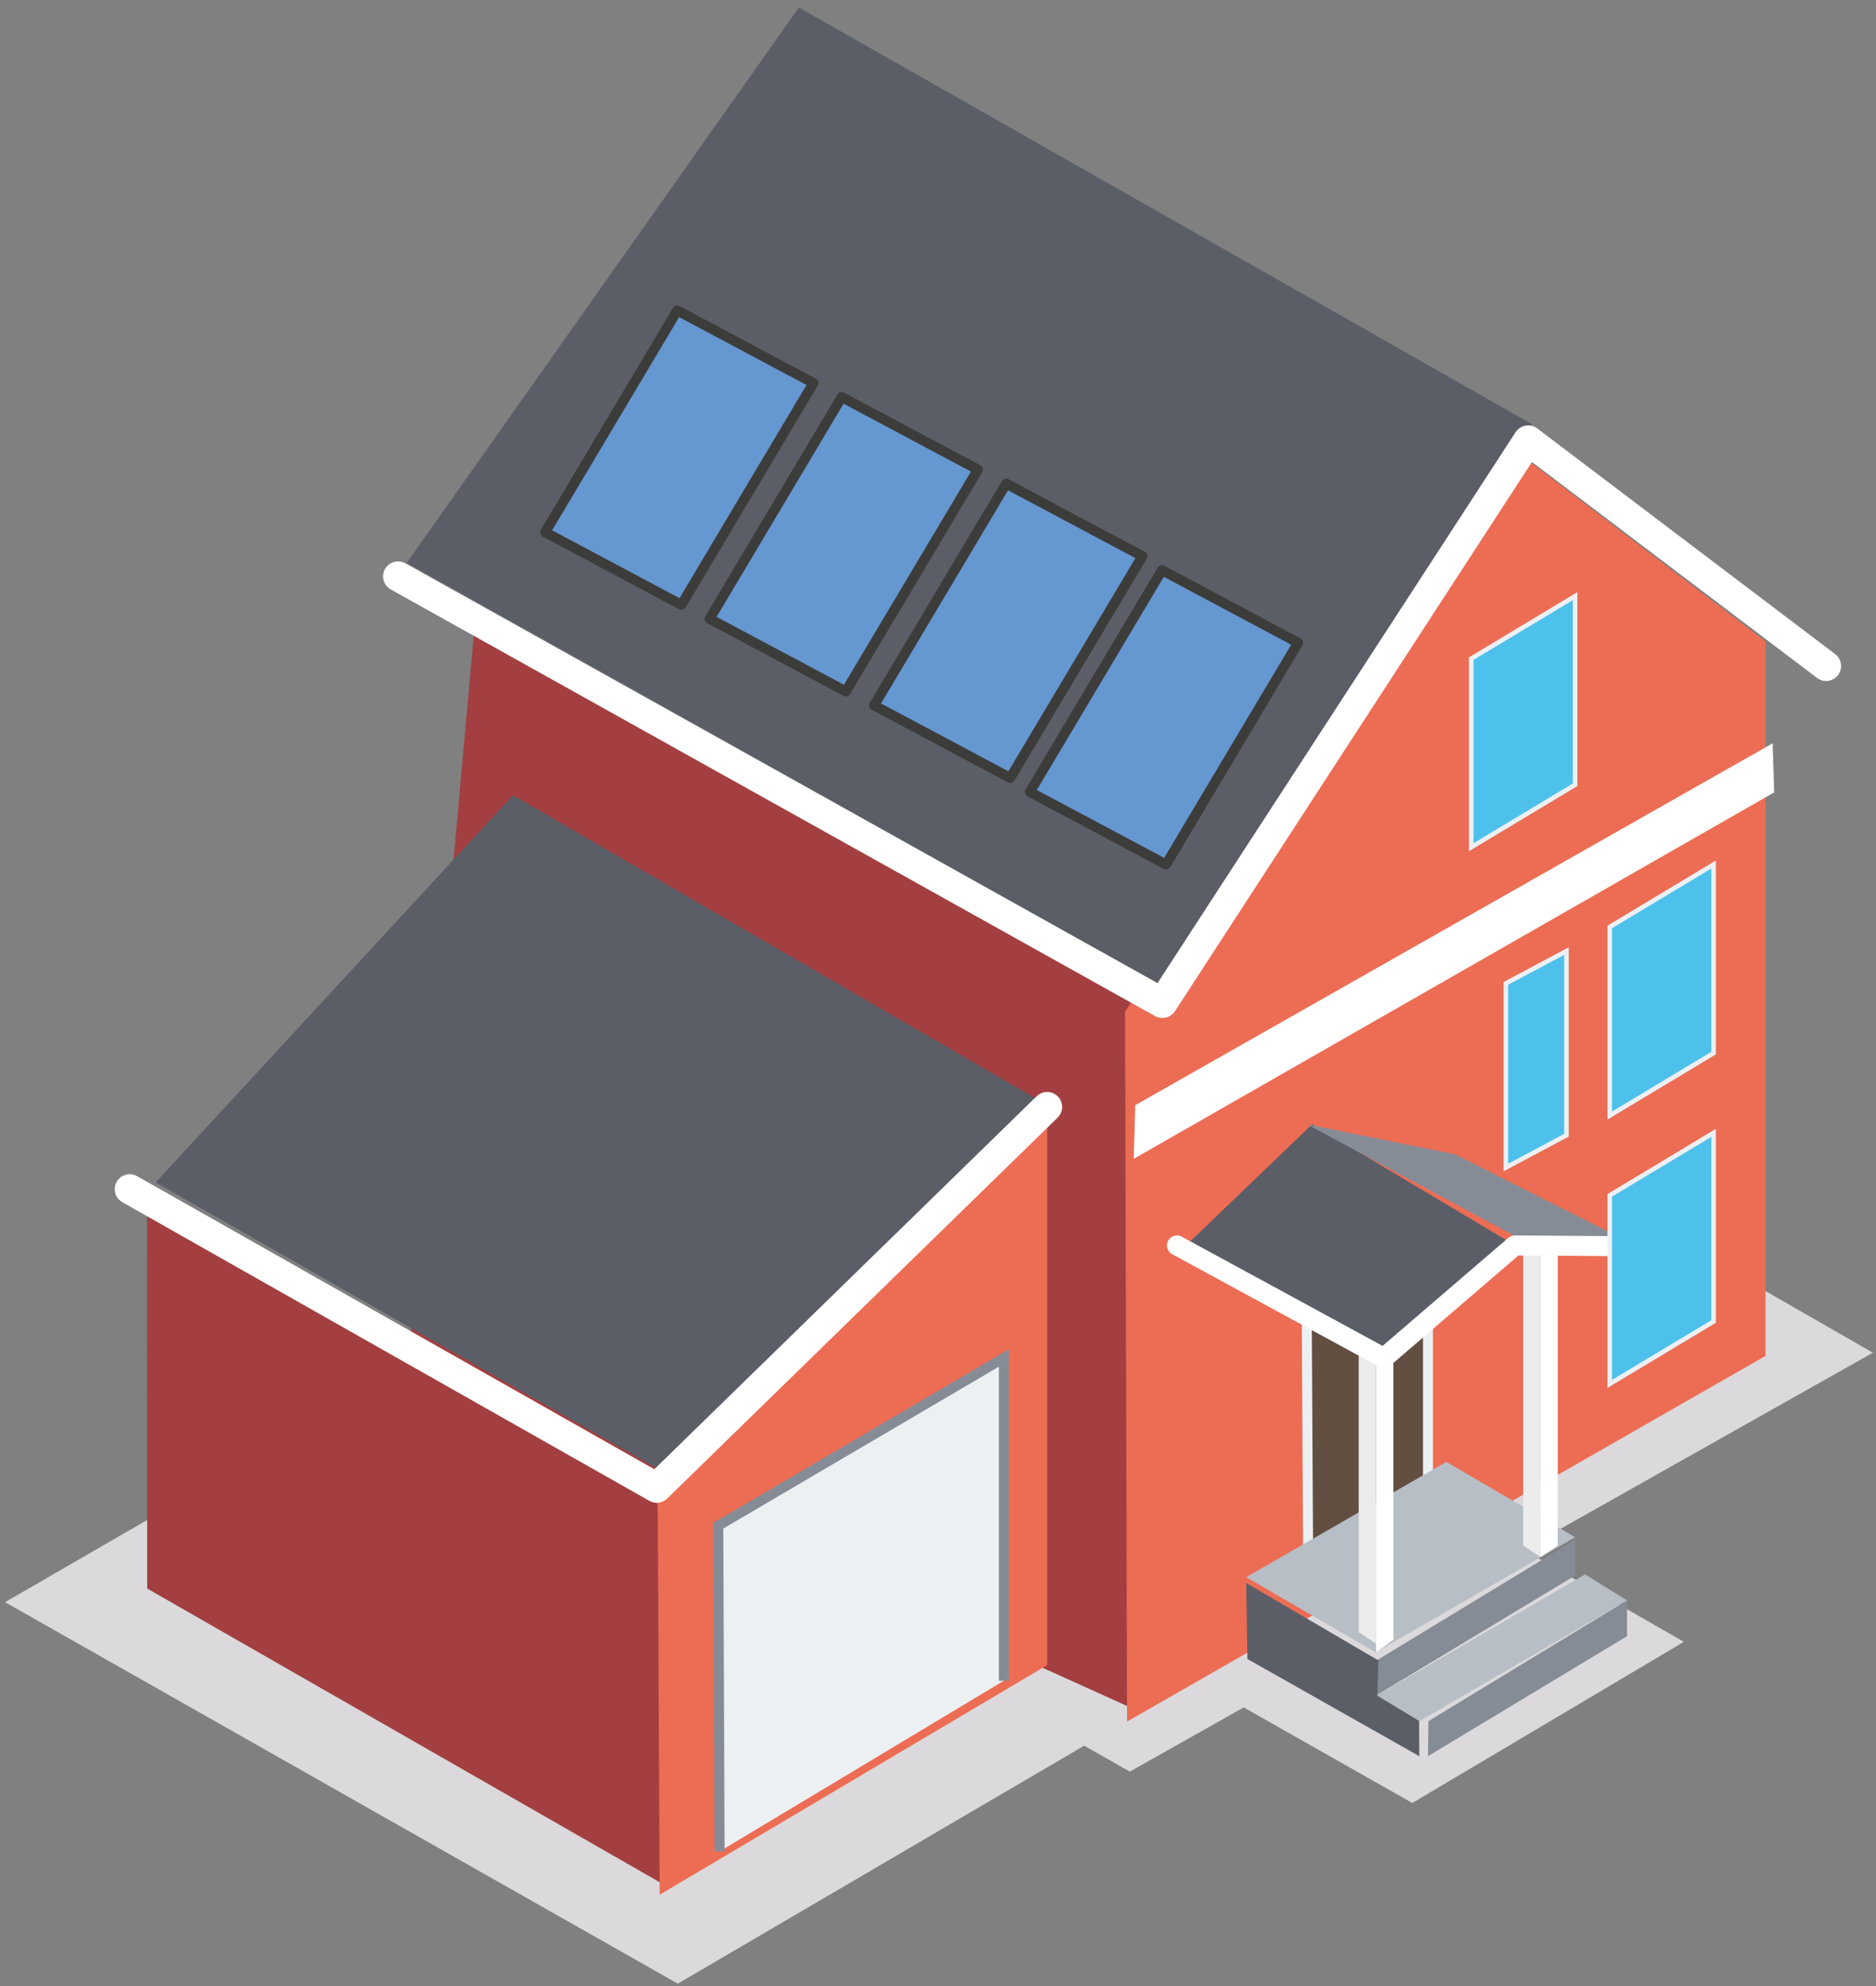 <svg xmlns="http://www.w3.org/2000/svg" width="188" height="199" viewBox="0 0 188 199">
  <rect x="0" y="0" width="188" height="199" fill="#808080" stroke="none"/>
  <g fill="none" fill-rule="evenodd">
    <path fill="#DBD9DB" d="M152.669,155.268 L187.691,135.53 L121.315,97.421 L102.773,107.698 L97.319,104.567 L0.504,160.523 L67.926,198.746 L108.649,174.904 L113.225,177.498 L124.638,171.066 L141.533,180.644 L168.746,164.498 L152.669,155.268 Z" style="mix-blend-mode:multiply"/>
    <g transform="matrix(-1 0 0 1 183 .75)">
      <polyline fill="#A33F40" points="168.251 158.407 116.224 188.214 116.238 150.367 168.265 120.561 168.251 158.407"/>
      <polyline fill="#A33F40" points="142.245 137.525 68.52 170.867 68.533 100.099 135.482 62.449 142.245 137.525"/>
      <polyline fill="#EC6D54" points="78.061 111.02 117.092 149.085 116.891 189.082 78.061 166.082 78.061 111.02"/>
      <polyline fill="#EC6D54" points="6.071 63.516 33.653 42.5 70.255 100.64 70.053 171.735 6.071 135.098 6.071 63.516"/>
      <polyline fill="#5B5E67" points="78.061 109.974 131.599 78.929 167.398 117.712 115.294 147.449 78.061 109.974"/>
      <polyline stroke="#FFFFFF" stroke-width="3" points="78.061 110.153 117.187 148.316 170 118.396" stroke-linecap="round" stroke-linejoin="round"/>
      <polyline fill="#ECF0F3" points="82.398 167.643 82.398 135.306 111.02 152.113 110.884 184.745"/>
      <polyline stroke="#868C96" points="82.398 167.643 82.398 135.306 111.02 152.113 110.884 184.745"/>
      <polygon fill="#634E42" points="39.898 124.898 52.041 131.735 51.907 155.255 39.898 148.127"/>
      <polygon stroke="#ECF0F3" points="39.898 124.898 52.041 131.735 51.907 155.255 39.898 148.127"/>
      <polyline fill="#5B5E67" points="66.526 98.01 29.49 41.741 102.945 0 142.245 55.655 66.526 98.01"/>
      <polyline stroke="#FFFFFF" stroke-width="3" points="0 65.98 29.858 43.367 66.51 99.745 143.112 56.997" stroke-linecap="round" stroke-linejoin="round"/>
      <polyline fill="#FFFFFF" points="69.233 109.98 69.388 115.357 5.204 78.641 5.359 73.724 69.233 109.98"/>
      <polyline fill="#868C96" points="25.153 153.52 45.062 165.623 45.102 169.133 25.153 157.107 25.153 153.52"/>
      <polyline fill="#868C96" points="19.949 159.592 39.858 171.695 39.898 175.204 19.949 163.18 19.949 159.592"/>
      <polyline fill="#B8BEC6" points="25.153 153.268 38.054 145.714 58.112 157.272 45.144 164.796 25.153 153.268"/>
      <polyline fill="#B8BEC6" points="19.949 159.596 24.156 156.99 45.102 169.161 40.824 171.735 19.949 159.596"/>
      <polyline fill="#5B5E67" points="58.112 157.857 44.865 165.61 44.972 169.148 40.788 171.667 40.765 175.204 57.992 165.464 58.112 157.857"/>
      <polyline fill="#FFFFFF" points="45.102 164.796 43.367 163.534 43.367 130.102 45.102 131.362 45.102 164.796"/>
      <polyline fill="#FFFFFF" points="28.622 155.255 26.888 154.1 26.888 121.429 28.622 122.585 28.622 155.255"/>
      <polyline fill="#ECECEC" points="30.357 154.1 28.622 155.255 28.622 122.585 30.357 121.429 30.357 154.1"/>
      <polyline fill="#ECECEC" points="46.837 162.773 45.102 163.929 45.102 131.257 46.837 130.102 46.837 162.773"/>
      <polyline fill="#5B5E67" points="64.184 124.07 43.907 136.173 31.224 123.991 51.501 111.888 64.184 124.07"/>
      <polyline fill="#868C96" points="37.171 114.908 20.816 123.163 31.182 123.09 52.041 111.888 37.171 114.908"/>
      <polyline stroke="#FFFFFF" stroke-width="2" points="20.816 124.105 31.196 124.031 44.318 135.306 65.051 124.031" stroke-linecap="round" stroke-linejoin="round"/>
      <polygon fill="#4DC1EB" points="21.684 137.908 11.276 131.651 11.276 112.755 21.684 119.014"/>
      <polygon stroke="#ECF0F3" stroke-width=".456" points="21.684 137.908 11.276 131.651 11.276 112.755 21.684 119.014"/>
      <polygon fill="#4DC1EB" points="21.684 111.02 11.276 104.763 11.276 85.867 21.684 92.125"/>
      <polygon stroke="#ECF0F3" stroke-width=".456" points="21.684 111.02 11.276 104.763 11.276 85.867 21.684 92.125"/>
      <polygon fill="#4DC1EB" points="32.092 116.224 26.02 112.988 26.02 94.541 32.092 97.778"/>
      <polygon stroke="#ECF0F3" stroke-width=".456" points="32.092 116.224 26.02 112.988 26.02 94.541 32.092 97.778"/>
      <polygon fill="#4DC1EB" points="35.561 84.133 25.153 77.875 25.153 58.98 35.561 65.237"/>
      <polygon stroke="#ECF0F3" stroke-width=".456" points="35.561 84.133 25.153 77.875 25.153 58.98 35.561 65.237"/>
      <polygon fill="#6597D0" points="79.796 78.596 66.148 85.867 52.908 63.649 66.556 56.378"/>
      <polygon stroke="#3C3C3B" points="79.796 78.596 66.148 85.867 52.908 63.649 66.556 56.378" stroke-linecap="round" stroke-linejoin="round"/>
      <polygon fill="#6597D0" points="95.408 69.922 81.76 77.194 68.52 54.976 82.167 47.704"/>
      <polygon stroke="#3C3C3B" points="95.408 69.922 81.76 77.194 68.52 54.976 82.167 47.704" stroke-linecap="round" stroke-linejoin="round"/>
      <polygon fill="#6597D0" points="111.888 61.249 98.241 68.52 85 46.302 98.648 39.031"/>
      <polygon stroke="#3C3C3B" points="111.888 61.249 98.241 68.52 85 46.302 98.648 39.031" stroke-linecap="round" stroke-linejoin="round"/>
      <polygon fill="#6597D0" points="128.367 52.575 114.719 59.847 101.48 37.629 115.128 30.357"/>
      <polygon stroke="#3C3C3B" points="128.367 52.575 114.719 59.847 101.48 37.629 115.128 30.357" stroke-linecap="round" stroke-linejoin="round"/>
    </g>
  </g>
</svg>
